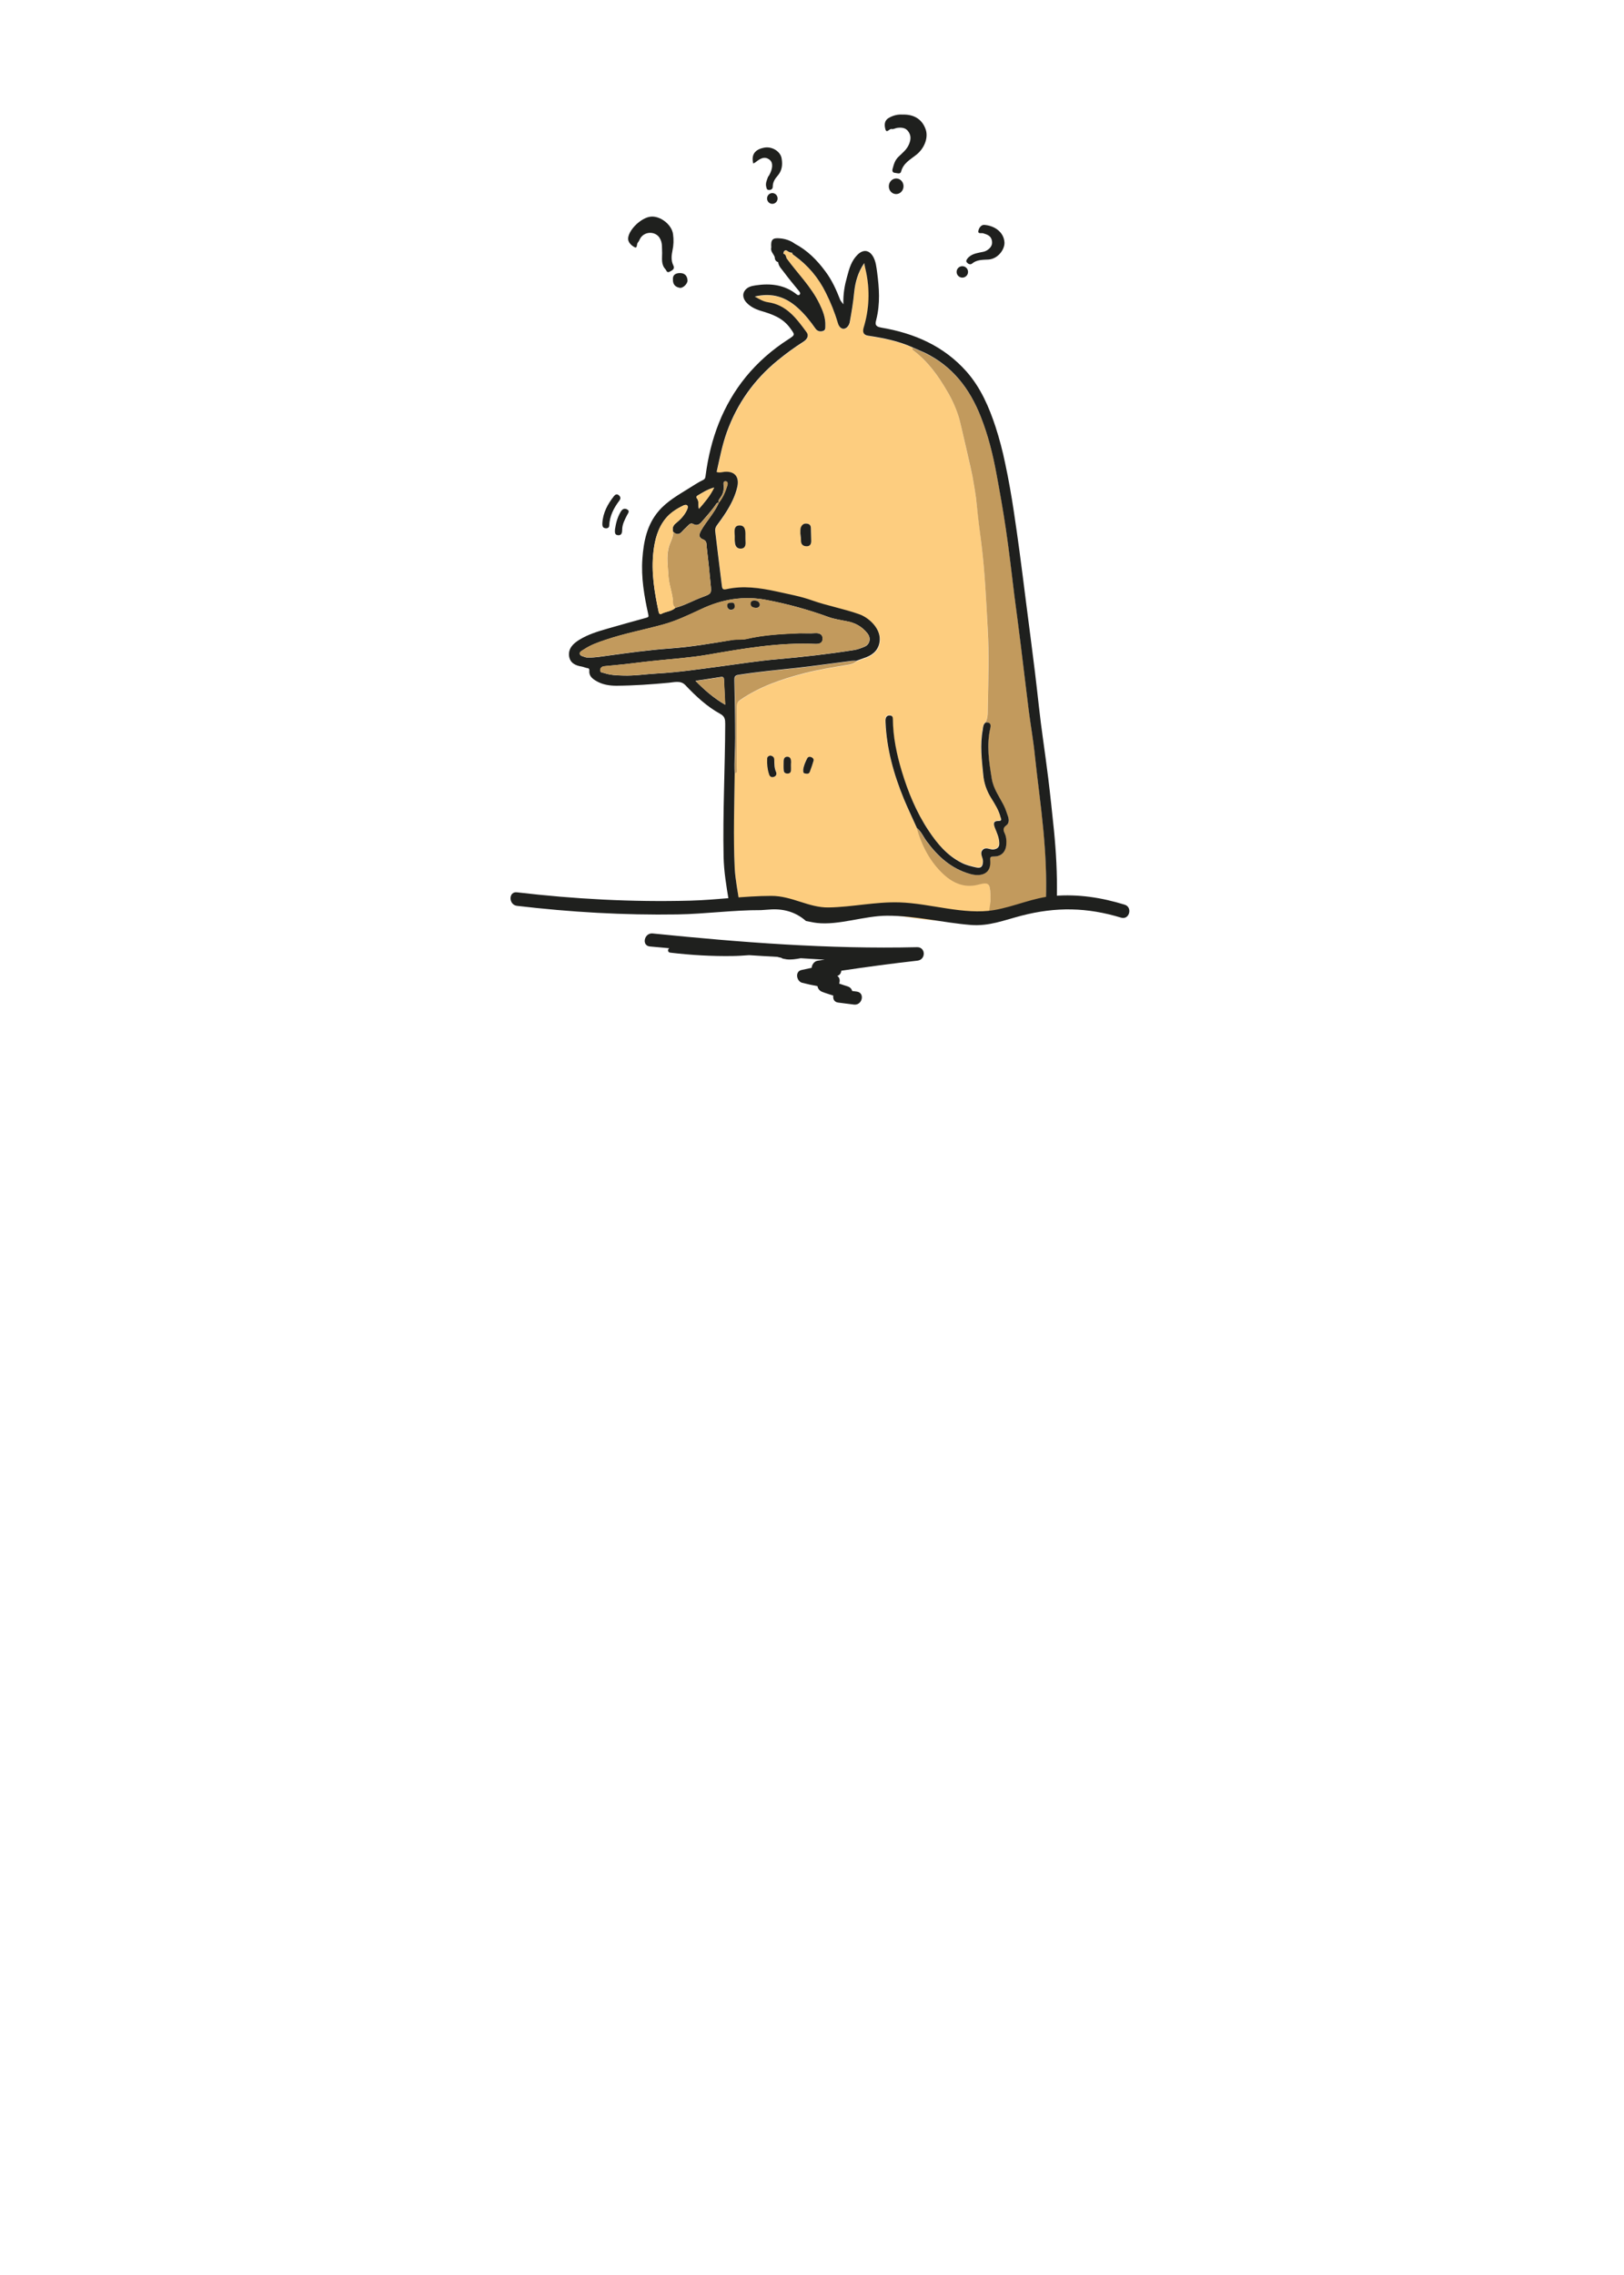 <?xml version="1.0" encoding="utf-8"?>
<!-- Generator: Adobe Illustrator 21.1.0, SVG Export Plug-In . SVG Version: 6.00 Build 0)  -->
<svg version="1.1" id="Layer_1" xmlns="http://www.w3.org/2000/svg" xmlns:xlink="http://www.w3.org/1999/xlink" x="0px" y="0px"
	 viewBox="0 0 25 35" style="enable-background:new 0 0 25 35;" xml:space="preserve">
<style type="text/css">
	.st0{fill:#FDCD7F;}
	.st1{fill:#C29A5D;}
	.st2{fill:#1F201E;}
</style>
<g id="MmCMtJ_1_">
	<g>
		<path class="st0" d="M15.273,14.126c-0.113,0.055-0.295,0.007-0.416,0.024c-0.546,0.074-1.021-0.104-1.572-0.111
			c-0.393-0.007-0.781-0.049-1.17-0.104c-0.243-0.035-0.488-0.028-0.73-0.028c-0.025-0.183-0.065-0.365-0.074-0.548
			c-0.023-0.485-0.005-0.971,0-1.456c0.046-0.016,0.03-0.058,0.03-0.088c0.002-0.312,0.002-0.624,0.002-0.938
			c0-0.042,0.002-0.072,0.051-0.104c0.298-0.208,0.638-0.321,0.985-0.411c0.22-0.058,0.444-0.092,0.668-0.129
			c0.053-0.009,0.102-0.018,0.141-0.06c0.051-0.018,0.102-0.037,0.153-0.055c0.113-0.044,0.201-0.127,0.206-0.27
			c0.007-0.176-0.166-0.34-0.321-0.393c-0.236-0.083-0.483-0.127-0.719-0.21c-0.18-0.065-0.368-0.097-0.552-0.139
			c-0.255-0.058-0.51-0.095-0.768-0.037c-0.047,0.009-0.065,0.005-0.072-0.048c-0.032-0.278-0.069-0.557-0.102-0.835
			c-0.005-0.035,0-0.065,0.021-0.095c0.049-0.064,0.097-0.131,0.141-0.201c0.079-0.125,0.146-0.254,0.178-0.4
			c0.032-0.153-0.044-0.24-0.199-0.227c-0.039,0.005-0.079,0.018-0.12,0.002c0.046-0.207,0.085-0.413,0.157-0.614
			c0.16-0.439,0.419-0.804,0.779-1.1c0.127-0.104,0.259-0.201,0.398-0.289c0.055-0.034,0.092-0.088,0.051-0.145
			c-0.155-0.21-0.307-0.421-0.594-0.462c-0.068-0.01-0.125-0.042-0.204-0.089c0.275-0.065,0.485,0.012,0.668,0.18
			c0.102,0.092,0.187,0.199,0.266,0.312c0.03,0.042,0.069,0.051,0.113,0.039c0.046-0.01,0.037-0.05,0.039-0.082
			c0.005-0.12-0.039-0.231-0.09-0.335c-0.127-0.264-0.337-0.467-0.506-0.701c-0.009-0.03-0.014-0.062-0.051-0.071
			c0.002-0.012,0.007-0.023,0.009-0.035c0.007-0.007,0.016-0.014,0.023-0.018c0.005,0.002,0.012,0.004,0.019,0.002
			c0.025,0.018,0.051,0.037,0.086,0.035c0.002,0.025,0.02,0.034,0.037,0.046c0.208,0.15,0.37,0.342,0.483,0.573
			c0.074,0.148,0.136,0.3,0.183,0.46c0.022,0.083,0.08,0.113,0.131,0.076c0.035-0.025,0.051-0.065,0.055-0.104
			c0.025-0.146,0.051-0.291,0.065-0.439c0.016-0.157,0.058-0.31,0.155-0.451c0.009,0.047,0.016,0.084,0.026,0.118
			c0.064,0.296,0.053,0.59-0.035,0.879c-0.021,0.072,0.005,0.111,0.072,0.12c0.233,0.035,0.462,0.081,0.68,0.178
			c-0.007,0.016-0.005,0.03,0.009,0.042c0.224,0.171,0.386,0.393,0.525,0.631c0.078,0.136,0.145,0.277,0.186,0.427
			c0.016,0.058,0.19,0.821,0.201,0.876c0.025,0.148,0.053,0.298,0.067,0.446c0.021,0.197,0.047,0.393,0.07,0.587
			c0.055,0.439,0.074,0.878,0.097,1.318c0.021,0.393,0.009,0.786,0.002,1.179c-0.002,0.086,0.007,0.176-0.035,0.259
			c-0.037,0.025-0.039,0.067-0.046,0.106c-0.044,0.231-0.016,0.462,0.007,0.693c0.014,0.125,0.051,0.245,0.12,0.356
			c0.058,0.092,0.118,0.187,0.146,0.296c0.007,0.028,0.028,0.062-0.03,0.06c-0.076,0-0.083,0.035-0.058,0.102
			c0.03,0.076,0.065,0.153,0.069,0.238c0.002,0.067-0.03,0.095-0.092,0.099c-0.055,0.005-0.118-0.044-0.166,0.009
			c-0.046,0.053,0.007,0.111,0.007,0.169c0,0.074-0.025,0.118-0.102,0.099c-0.076-0.018-0.155-0.037-0.227-0.072
			c-0.222-0.113-0.377-0.294-0.511-0.499c-0.185-0.282-0.314-0.592-0.411-0.913c-0.079-0.259-0.134-0.525-0.136-0.8
			c0-0.03-0.009-0.053-0.046-0.055s-0.058,0.016-0.065,0.051c-0.002,0.018-0.002,0.037-0.002,0.055
			c0.021,0.409,0.127,0.8,0.282,1.177c0.062,0.153,0.134,0.3,0.201,0.448c0.079,0.275,0.208,0.527,0.421,0.721
			c0.146,0.132,0.319,0.206,0.525,0.153c0.159-0.042,0.183-0.023,0.19,0.148c0.002,0.037,0.002,0.074,0,0.111
			C15.248,13.9,15.243,14.115,15.273,14.126z M11.311,8.246c0,0.035-0.002,0.067,0,0.102c0.005,0.055,0.035,0.095,0.092,0.092
			c0.059-0.002,0.077-0.041,0.072-0.094c-0.002-0.035-0.002-0.067-0.002-0.102c0.002-0.072,0-0.162-0.09-0.159
			C11.291,8.084,11.307,8.177,11.311,8.246z M12.321,8.209c0.002,0.035,0.007,0.076,0.012,0.12c0.005,0.054,0.037,0.077,0.088,0.074
			c0.051,0,0.069-0.037,0.069-0.081c0-0.065-0.005-0.129-0.005-0.194c0-0.042-0.016-0.065-0.055-0.072
			c-0.039-0.007-0.072,0.005-0.092,0.045C12.317,8.133,12.324,8.168,12.321,8.209z M11.857,11.623
			c-0.025,0.009-0.046,0.016-0.046,0.049c-0.002,0.081,0.002,0.159,0.028,0.236c0.012,0.032,0.03,0.055,0.067,0.046
			c0.042-0.009,0.055-0.044,0.042-0.076c-0.025-0.062-0.023-0.125-0.028-0.19C11.917,11.646,11.892,11.63,11.857,11.623z
			 M12.176,11.778c0-0.018,0-0.037,0-0.055c0.002-0.042-0.009-0.079-0.055-0.081s-0.06,0.035-0.06,0.074
			c0,0.046-0.002,0.092,0.002,0.139c0.002,0.03,0.025,0.046,0.058,0.046c0.035,0,0.051-0.018,0.053-0.049
			C12.178,11.829,12.176,11.804,12.176,11.778z M12.365,11.843c0.005,0.021-0.007,0.053,0.028,0.058
			c0.028,0.005,0.058,0.009,0.072-0.025c0.021-0.058,0.044-0.113,0.058-0.173c0.007-0.025-0.014-0.046-0.039-0.055
			c-0.023-0.007-0.046-0.007-0.06,0.023C12.395,11.723,12.372,11.78,12.365,11.843z"/>
		<path class="st1" d="M15.233,14.134c-0.032-0.012,0.014-0.234,0.014-0.264c0.002-0.037,0-0.074,0-0.111
			c-0.007-0.171-0.028-0.19-0.19-0.148c-0.206,0.053-0.379-0.021-0.525-0.153c-0.213-0.194-0.342-0.444-0.421-0.721
			c0.069,0.053,0.099,0.134,0.148,0.201c0.173,0.236,0.379,0.425,0.67,0.506c0.171,0.049,0.333,0.002,0.31-0.215
			c-0.003-0.05,0.018-0.052,0.06-0.052c0.113,0,0.183-0.069,0.19-0.183c0.005-0.06,0-0.12-0.025-0.173
			c-0.023-0.051-0.03-0.083,0.023-0.12c0.046-0.032,0.049-0.088,0.03-0.134c-0.021-0.058-0.037-0.116-0.065-0.171
			c-0.069-0.136-0.162-0.261-0.187-0.416c-0.042-0.259-0.083-0.52-0.021-0.781c0.014-0.06-0.012-0.088-0.072-0.083
			c0.042-0.081,0.032-0.173,0.035-0.259c0.007-0.393,0.021-0.788-0.002-1.179c-0.024-0.44-0.043-0.882-0.098-1.318
			c-0.026-0.195-0.051-0.391-0.07-0.588c-0.013-0.15-0.041-0.298-0.067-0.448c-0.009-0.055-0.185-0.818-0.201-0.876
			c-0.044-0.153-0.108-0.294-0.187-0.428c-0.139-0.24-0.3-0.462-0.525-0.631c-0.014-0.011-0.016-0.025-0.009-0.041
			c0.06,0.028,0.123,0.053,0.185,0.081c0.432,0.208,0.7,0.557,0.871,0.996c0.111,0.282,0.183,0.573,0.238,0.871
			c0.054,0.285,0.105,0.571,0.146,0.858c0.049,0.335,0.088,0.673,0.129,1.01c0.032,0.245,0.065,0.49,0.095,0.735
			c0.044,0.347,0.083,0.693,0.127,1.04c0.03,0.233,0.072,0.465,0.095,0.698c0.039,0.372,0.092,0.742,0.127,1.114
			c0.035,0.368,0.055,0.733,0.042,1.103C15.83,13.879,15.506,14.106,15.233,14.134z"/>
		<path class="st2" d="M13.893,1.763c0.194-0.007,0.31,0.088,0.358,0.231c0.042,0.127-0.021,0.289-0.146,0.388
			c-0.09,0.072-0.199,0.127-0.233,0.257c-0.011,0.046-0.062,0.023-0.097,0.02c-0.034-0.002-0.044-0.03-0.034-0.062
			c0.018-0.067,0.035-0.132,0.09-0.185c0.06-0.058,0.127-0.109,0.162-0.192c0.03-0.072,0.035-0.136-0.012-0.199
			c-0.042-0.06-0.109-0.062-0.173-0.053c-0.028,0.005-0.056,0.023-0.081,0.017c-0.037-0.01-0.076,0.074-0.097,0.004
			c-0.016-0.058-0.021-0.129,0.046-0.171C13.75,1.772,13.829,1.758,13.893,1.763z"/>
		<path class="st2" d="M10.193,3.894c-0.005-0.079,0.009-0.155-0.037-0.231c-0.06-0.102-0.22-0.111-0.294-0.005
			C9.846,3.681,9.839,3.711,9.82,3.73C9.797,3.753,9.816,3.831,9.765,3.801C9.719,3.776,9.661,3.725,9.67,3.658
			c0.018-0.134,0.201-0.305,0.34-0.324c0.148-0.021,0.333,0.12,0.351,0.27c0.012,0.083,0.009,0.169-0.009,0.25
			c-0.016,0.079-0.023,0.153,0.012,0.227c0.028,0.053-0.007,0.074-0.051,0.097c-0.049,0.028-0.051-0.016-0.07-0.037
			C10.176,4.069,10.193,3.979,10.193,3.894z"/>
		<path class="st2" d="M15.463,3.734c0.002,0.109-0.104,0.25-0.247,0.259c-0.088,0.005-0.178,0-0.252,0.062
			c-0.028,0.023-0.06,0.005-0.079-0.016c-0.021-0.023-0.005-0.046,0.016-0.071c0.049-0.053,0.113-0.069,0.18-0.083
			c0.037-0.007,0.076-0.012,0.106-0.03c0.06-0.035,0.099-0.086,0.081-0.159c-0.016-0.07-0.073-0.089-0.134-0.107
			c-0.027-0.007-0.083,0.014-0.073-0.037c0.007-0.042,0.042-0.095,0.09-0.092C15.312,3.471,15.456,3.573,15.463,3.734z"/>
		<path class="st2" d="M11.596,2.516c-0.035-0.136,0.025-0.219,0.173-0.245c0.12-0.021,0.25,0.062,0.264,0.171
			c0.016,0.095,0.005,0.183-0.06,0.259c-0.045,0.051-0.077,0.102-0.077,0.171c0,0.032-0.021,0.049-0.053,0.051
			c-0.044,0.002-0.042-0.032-0.049-0.055c-0.011-0.051,0.012-0.098,0.028-0.144c0.002-0.009,0.012-0.014,0.016-0.023
			c0.06-0.106,0.067-0.201,0.007-0.245c-0.079-0.06-0.148-0.012-0.213,0.039C11.623,2.502,11.612,2.507,11.596,2.516z"/>
		<path class="st2" d="M9.273,8.047c0.009-0.159,0.083-0.294,0.178-0.414C9.469,7.61,9.495,7.594,9.523,7.617
			c0.03,0.023,0.035,0.051,0.014,0.081c-0.088,0.116-0.153,0.24-0.159,0.391c0,0.03-0.032,0.044-0.062,0.037
			C9.282,8.121,9.27,8.098,9.273,8.047z"/>
		<path class="st2" d="M9.467,8.145C9.481,8.05,9.504,7.96,9.553,7.877C9.576,7.835,9.608,7.815,9.65,7.835
			c0.053,0.025,0.018,0.06,0.002,0.092c-0.035,0.07-0.074,0.139-0.074,0.224c0,0.042-0.009,0.088-0.062,0.083
			C9.46,8.232,9.465,8.186,9.467,8.145z"/>
		
			<ellipse transform="matrix(0.067 -0.998 0.998 0.067 10.008 16.444)" class="st2" cx="13.798" cy="2.869" rx="0.12" ry="0.113"/>
		<path class="st2" d="M10.359,4.298c-0.005-0.069,0.042-0.097,0.109-0.097c0.074,0,0.111,0.042,0.116,0.113
			c0.002,0.051-0.07,0.123-0.119,0.114C10.396,4.416,10.357,4.377,10.359,4.298z"/>
		
			<ellipse transform="matrix(0.036 -0.999 0.999 0.036 10.107 18.834)" class="st2" cx="14.816" cy="4.178" rx="0.088" ry="0.088"/>
		
			<ellipse transform="matrix(0.044 -0.999 0.999 0.044 8.315 14.798)" class="st2" cx="11.891" cy="3.054" rx="0.083" ry="0.081"/>
		<path class="st2" d="M15.174,11.115c0.062-0.005,0.086,0.023,0.072,0.083c-0.062,0.264-0.021,0.522,0.021,0.781
			c0.025,0.155,0.118,0.28,0.187,0.416c0.028,0.055,0.044,0.113,0.065,0.171c0.016,0.049,0.014,0.104-0.03,0.134
			c-0.051,0.037-0.046,0.072-0.023,0.12c0.025,0.053,0.03,0.113,0.025,0.173c-0.008,0.114-0.077,0.184-0.19,0.184
			c-0.042,0-0.062,0.002-0.058,0.053c0.023,0.215-0.139,0.264-0.31,0.215c-0.289-0.081-0.497-0.27-0.67-0.506
			c-0.049-0.067-0.081-0.148-0.148-0.201c-0.067-0.15-0.139-0.298-0.201-0.448c-0.155-0.377-0.264-0.767-0.282-1.177
			c0-0.018-0.002-0.037,0.002-0.055c0.007-0.035,0.028-0.053,0.065-0.051c0.037,0.002,0.046,0.025,0.046,0.055
			c0.002,0.273,0.058,0.539,0.136,0.8c0.097,0.321,0.224,0.631,0.411,0.913c0.134,0.203,0.287,0.386,0.511,0.499
			c0.072,0.037,0.15,0.055,0.227,0.072c0.079,0.018,0.102-0.025,0.102-0.099c0-0.055-0.053-0.116-0.007-0.169
			c0.049-0.055,0.111-0.005,0.166-0.009c0.062-0.007,0.095-0.035,0.092-0.099c-0.002-0.086-0.039-0.162-0.069-0.238
			c-0.025-0.067-0.018-0.104,0.058-0.102c0.06,0,0.037-0.035,0.03-0.06c-0.028-0.109-0.088-0.203-0.146-0.296
			c-0.069-0.111-0.109-0.231-0.12-0.356c-0.023-0.231-0.051-0.462-0.007-0.693C15.134,11.182,15.137,11.14,15.174,11.115z"/>
		<path class="st1" d="M11.314,11.901c-0.009-0.18,0.007-0.358,0.007-0.539c0-0.296-0.005-0.594-0.012-0.89
			c0-0.051,0-0.079,0.067-0.088c0.296-0.046,0.594-0.074,0.892-0.106c0.254-0.028,0.509-0.065,0.763-0.097
			c0.053-0.007,0.104-0.016,0.157-0.012c-0.042,0.042-0.088,0.051-0.141,0.06c-0.224,0.037-0.448,0.072-0.668,0.129
			c-0.347,0.09-0.684,0.203-0.985,0.411c-0.046,0.032-0.049,0.062-0.051,0.104c0,0.312,0,0.624-0.002,0.938
			C11.341,11.845,11.36,11.884,11.314,11.901z"/>
		<path class="st2" d="M11.311,8.246c-0.004-0.069-0.02-0.162,0.074-0.162c0.09-0.002,0.092,0.088,0.09,0.159
			c0,0.035,0,0.067,0.002,0.102c0.003,0.054-0.015,0.093-0.071,0.095c-0.058,0.003-0.088-0.037-0.092-0.092
			C11.309,8.313,11.311,8.281,11.311,8.246z"/>
		<path class="st2" d="M12.321,8.209c0.002-0.044-0.005-0.076,0.014-0.109c0.021-0.039,0.053-0.05,0.093-0.043
			c0.039,0.007,0.055,0.03,0.055,0.072c0,0.065,0.005,0.129,0.005,0.194c0,0.044-0.016,0.081-0.069,0.081
			c-0.049,0-0.083-0.021-0.088-0.074C12.331,8.288,12.326,8.244,12.321,8.209z"/>
		<path class="st2" d="M11.857,11.623c0.035,0.007,0.062,0.023,0.062,0.065c0.002,0.065,0,0.127,0.028,0.19
			c0.014,0.035-0.002,0.067-0.042,0.076c-0.037,0.009-0.058-0.014-0.067-0.046c-0.025-0.076-0.032-0.155-0.028-0.236
			C11.811,11.639,11.831,11.633,11.857,11.623z"/>
		<path class="st2" d="M12.176,11.778c0,0.025,0.002,0.049,0,0.074c-0.002,0.03-0.018,0.049-0.053,0.049s-0.055-0.016-0.058-0.046
			c-0.005-0.046-0.002-0.092-0.002-0.139c0-0.042,0.014-0.076,0.06-0.074c0.044,0.002,0.055,0.039,0.055,0.081
			C12.176,11.741,12.176,11.76,12.176,11.778z"/>
		<path class="st2" d="M12.365,11.843c0.007-0.062,0.032-0.118,0.06-0.173c0.014-0.03,0.039-0.03,0.06-0.023
			c0.023,0.007,0.046,0.03,0.039,0.055c-0.016,0.058-0.037,0.116-0.058,0.173c-0.014,0.035-0.044,0.03-0.072,0.025
			C12.356,11.894,12.368,11.864,12.365,11.843z"/>
		<path class="st2" d="M16.225,12.777c-0.028-0.268-0.055-0.534-0.088-0.802c-0.025-0.201-0.053-0.405-0.081-0.606
			c-0.049-0.34-0.081-0.68-0.123-1.022c-0.044-0.356-0.09-0.712-0.136-1.066c-0.035-0.27-0.067-0.539-0.104-0.809
			c-0.027-0.198-0.055-0.397-0.085-0.596c-0.037-0.249-0.081-0.499-0.134-0.746c-0.039-0.19-0.088-0.377-0.148-0.562
			c-0.101-0.307-0.229-0.603-0.446-0.85c-0.351-0.396-0.806-0.592-1.315-0.678c-0.109-0.018-0.088-0.071-0.074-0.129
			c0.06-0.24,0.044-0.478,0.012-0.719c-0.012-0.081-0.018-0.164-0.06-0.24c-0.06-0.106-0.15-0.12-0.238-0.037
			c-0.098,0.094-0.132,0.217-0.165,0.342c-0.037,0.131-0.062,0.263-0.057,0.425c-0.028-0.039-0.042-0.053-0.049-0.069
			c-0.06-0.155-0.129-0.307-0.229-0.439c-0.127-0.172-0.275-0.322-0.469-0.424c-0.067-0.05-0.146-0.076-0.231-0.083
			c-0.113-0.011-0.141,0.021-0.132,0.139c-0.016,0.06,0.035,0.099,0.053,0.148c0.002,0.037,0.012,0.067,0.053,0.079
			c0.007,0.069,0.06,0.111,0.095,0.162c0.072,0.097,0.15,0.19,0.227,0.284c0.014,0.018,0.025,0.037,0.007,0.055
			c-0.012,0.012-0.03,0.007-0.044-0.005c-0.187-0.15-0.405-0.173-0.631-0.139c-0.07,0.01-0.141,0.028-0.178,0.098
			c-0.03,0.058-0.005,0.12,0.032,0.162c0.06,0.067,0.139,0.106,0.224,0.132c0.171,0.05,0.335,0.106,0.449,0.261
			c0.079,0.109,0.086,0.106-0.025,0.178c-0.248,0.159-0.468,0.351-0.653,0.577c-0.358,0.44-0.545,0.953-0.619,1.512
			c-0.005,0.03-0.002,0.055-0.039,0.074c-0.074,0.035-0.141,0.081-0.213,0.125c-0.166,0.104-0.342,0.201-0.472,0.354
			c-0.18,0.21-0.231,0.467-0.25,0.733c-0.021,0.289,0.028,0.573,0.09,0.853c0.009,0.037,0.005,0.046-0.03,0.055
			C9.75,9.559,9.554,9.613,9.357,9.67C9.204,9.714,9.05,9.76,8.913,9.846C8.825,9.901,8.747,9.975,8.76,10.091
			c0.014,0.109,0.097,0.148,0.196,0.164c0.028,0.005,0.053,0.018,0.081,0.023c0.023,0.002,0.037,0.009,0.035,0.039
			c-0.007,0.076,0.039,0.12,0.102,0.157c0.099,0.06,0.21,0.076,0.317,0.076c0.268-0.002,0.536-0.021,0.804-0.046
			c0.083-0.007,0.183-0.039,0.254,0.035c0.162,0.171,0.333,0.331,0.539,0.444c0.072,0.039,0.076,0.088,0.076,0.155
			c-0.002,0.682-0.039,1.361-0.025,2.043c0.005,0.227,0.042,0.448,0.079,0.67c0.007,0.044,0.016,0.088,0.06,0.104
			c0.051,0.021,0.076-0.028,0.106-0.053c-0.025-0.183-0.065-0.365-0.074-0.548c-0.023-0.485-0.005-0.971,0-1.456
			c-0.009-0.18,0.007-0.358,0.007-0.539c0-0.296-0.005-0.594-0.012-0.89c0-0.051,0-0.079,0.067-0.088
			c0.296-0.046,0.594-0.074,0.892-0.106c0.254-0.028,0.509-0.065,0.763-0.097c0.053-0.007,0.104-0.016,0.157-0.012
			c0.051-0.018,0.102-0.037,0.153-0.055c0.113-0.044,0.201-0.127,0.206-0.27c0.007-0.176-0.166-0.34-0.321-0.393
			c-0.235-0.083-0.482-0.127-0.718-0.21c-0.18-0.065-0.368-0.097-0.552-0.139c-0.255-0.055-0.509-0.092-0.768-0.035
			c-0.046,0.01-0.065,0.005-0.071-0.048c-0.033-0.277-0.07-0.557-0.102-0.834c-0.005-0.035,0-0.065,0.021-0.095
			c0.048-0.065,0.097-0.132,0.141-0.201c0.079-0.125,0.146-0.254,0.178-0.4c0.032-0.153-0.044-0.24-0.199-0.227
			c-0.039,0.005-0.079,0.018-0.12,0.002c0.046-0.207,0.085-0.413,0.157-0.614c0.159-0.439,0.418-0.804,0.779-1.1
			c0.127-0.104,0.259-0.201,0.398-0.289c0.055-0.035,0.092-0.088,0.051-0.146c-0.155-0.21-0.307-0.421-0.594-0.462
			c-0.068-0.01-0.126-0.042-0.204-0.088c0.275-0.065,0.485,0.012,0.668,0.18c0.102,0.092,0.187,0.199,0.266,0.312
			c0.03,0.042,0.069,0.051,0.113,0.039c0.046-0.012,0.037-0.051,0.039-0.083c0.005-0.12-0.039-0.231-0.09-0.335
			c-0.127-0.264-0.337-0.467-0.506-0.7l0,0c-0.009-0.03-0.014-0.063-0.051-0.072c0.002-0.012,0.007-0.023,0.009-0.035
			c0.007-0.007,0.016-0.013,0.023-0.018c0.005,0.002,0.012,0.005,0.018,0.002c0.026,0.019,0.052,0.037,0.086,0.035
			c0.002,0.025,0.021,0.035,0.037,0.046c0.208,0.15,0.37,0.342,0.483,0.573c0.074,0.148,0.136,0.3,0.183,0.46
			c0.023,0.084,0.081,0.114,0.132,0.077c0.034-0.026,0.051-0.065,0.055-0.104c0.026-0.146,0.051-0.292,0.065-0.44
			c0.016-0.157,0.058-0.31,0.155-0.451c0.009,0.047,0.016,0.084,0.025,0.119c0.065,0.296,0.053,0.589-0.035,0.878
			c-0.02,0.072,0.005,0.111,0.072,0.12c0.234,0.035,0.463,0.081,0.68,0.178c0.06,0.028,0.123,0.053,0.185,0.081
			c0.432,0.208,0.7,0.557,0.871,0.996c0.111,0.282,0.183,0.573,0.238,0.872c0.053,0.284,0.104,0.571,0.146,0.858
			c0.049,0.335,0.088,0.673,0.129,1.01c0.032,0.245,0.065,0.49,0.095,0.735c0.044,0.347,0.083,0.693,0.127,1.04
			c0.03,0.233,0.072,0.465,0.095,0.698c0.039,0.372,0.092,0.742,0.127,1.114c0.035,0.368,0.055,0.733,0.042,1.103
			c-0.002,0.058,0.014,0.113,0.081,0.109c0.062-0.005,0.092-0.053,0.088-0.118c-0.002-0.018,0-0.037,0-0.055
			C16.276,13.447,16.258,13.112,16.225,12.777z M10.738,7.624c0.076-0.044,0.15-0.095,0.254-0.123
			c-0.064,0.133-0.145,0.225-0.233,0.327c-0.016-0.06,0.007-0.118-0.032-0.164C10.715,7.65,10.722,7.634,10.738,7.624z
			 M10.706,10.474c0.141-0.021,0.268-0.039,0.393-0.06c0.042-0.007,0.046,0.021,0.046,0.051c0.005,0.12,0.012,0.24,0.018,0.377
			C10.988,10.74,10.849,10.62,10.706,10.474z M11.804,9.231c0.324,0.062,0.638,0.148,0.948,0.261
			c0.088,0.032,0.185,0.046,0.28,0.065c0.132,0.023,0.24,0.083,0.324,0.19c0.055,0.072,0.035,0.166-0.044,0.201
			c-0.053,0.023-0.109,0.044-0.166,0.053c-0.391,0.062-0.781,0.106-1.177,0.141c-0.3,0.025-0.599,0.074-0.899,0.113
			c-0.314,0.042-0.629,0.088-0.945,0.106C9.947,10.37,9.769,10.4,9.589,10.393c-0.099-0.002-0.196-0.007-0.291-0.039
			c-0.023-0.007-0.062-0.005-0.058-0.044c0.002-0.035,0.025-0.055,0.06-0.06c0.055-0.005,0.111-0.012,0.166-0.016
			c0.206-0.018,0.411-0.049,0.617-0.069c0.268-0.028,0.541-0.046,0.809-0.092c0.55-0.095,1.1-0.192,1.664-0.166
			c0.06,0.002,0.109-0.016,0.109-0.083c-0.002-0.062-0.046-0.086-0.111-0.083c-0.081,0.005-0.162,0-0.243,0
			c-0.275,0.012-0.55,0.025-0.818,0.088c-0.072,0.016-0.148,0.005-0.222,0.016c-0.319,0.055-0.638,0.109-0.962,0.132
			C9.99,10,9.671,10.044,9.352,10.088c-0.095,0.012-0.187,0.03-0.282,0.028c-0.021,0-0.046,0.002-0.065-0.007
			c-0.03-0.012-0.074-0.016-0.079-0.049c-0.007-0.032,0.032-0.049,0.058-0.065C9.09,9.923,9.208,9.882,9.328,9.842
			c0.289-0.097,0.587-0.153,0.878-0.233c0.203-0.055,0.395-0.148,0.585-0.236C11.115,9.219,11.45,9.162,11.804,9.231z M11.092,7.652
			c0.041-0.055,0.053-0.115,0.048-0.182c-0.002-0.026-0.011-0.065,0.028-0.065c0.046,0.002,0.032,0.051,0.025,0.072
			c-0.03,0.092-0.067,0.18-0.129,0.254C11.052,7.701,11.078,7.673,11.092,7.652z M11.066,7.735c-0.069,0.158-0.192,0.282-0.275,0.43
			c-0.034,0.063-0.037,0.107,0.033,0.134c0.06,0.023,0.051,0.074,0.055,0.116c0.023,0.19,0.042,0.379,0.06,0.571
			c0.016,0.148,0.014,0.148-0.129,0.201c-0.139,0.051-0.268,0.127-0.414,0.164c-0.06,0.055-0.146,0.055-0.215,0.092
			c-0.018,0.009-0.037,0-0.042-0.03c-0.065-0.305-0.116-0.608-0.081-0.92c0.021-0.187,0.067-0.368,0.19-0.518
			c0.072-0.087,0.167-0.147,0.268-0.196c0.018-0.009,0.044-0.018,0.06-0.005c0.021,0.018,0.009,0.046,0,0.069
			c-0.037,0.082-0.099,0.147-0.166,0.202c-0.051,0.039-0.063,0.079-0.049,0.134c0.047,0.049,0.093,0.051,0.139-0.002
			c0.028-0.032,0.06-0.06,0.09-0.09c0.023-0.023,0.044-0.046,0.086-0.023c0.049,0.028,0.09,0.007,0.127-0.037
			c0.076-0.09,0.159-0.178,0.224-0.277C11.041,7.733,11.05,7.733,11.066,7.735z"/>
		<path class="st1" d="M12.31,9.744c-0.275,0.012-0.55,0.025-0.818,0.088c-0.072,0.016-0.148,0.005-0.222,0.016
			c-0.319,0.051-0.638,0.104-0.962,0.127c-0.319,0.023-0.638,0.067-0.957,0.111c-0.095,0.012-0.187,0.03-0.282,0.028
			c-0.021,0-0.046,0.002-0.065-0.007c-0.03-0.012-0.074-0.016-0.079-0.049c-0.007-0.032,0.032-0.049,0.058-0.065
			C9.089,9.921,9.207,9.88,9.327,9.84c0.289-0.097,0.587-0.153,0.878-0.233c0.203-0.055,0.395-0.148,0.585-0.236
			c0.324-0.153,0.659-0.21,1.012-0.141c0.324,0.062,0.638,0.148,0.948,0.261c0.088,0.032,0.185,0.046,0.28,0.065
			c0.132,0.023,0.24,0.083,0.324,0.19c0.055,0.072,0.035,0.166-0.044,0.201C13.257,9.97,13.201,9.991,13.144,10
			c-0.391,0.062-0.781,0.106-1.177,0.141c-0.3,0.025-0.599,0.074-0.899,0.113c-0.314,0.042-0.629,0.088-0.945,0.106
			c-0.178,0.009-0.356,0.039-0.536,0.032c-0.099-0.002-0.196-0.007-0.291-0.039c-0.023-0.007-0.062-0.005-0.058-0.044
			c0.002-0.035,0.025-0.055,0.06-0.06c0.055-0.005,0.111-0.012,0.166-0.016c0.206-0.018,0.411-0.049,0.617-0.069
			c0.268-0.028,0.541-0.046,0.809-0.092c0.55-0.095,1.1-0.192,1.664-0.166c0.06,0.002,0.109-0.016,0.109-0.083
			c-0.002-0.062-0.046-0.086-0.111-0.083C12.472,9.746,12.391,9.744,12.31,9.744z M11.697,9.303
			c-0.007-0.042-0.032-0.061-0.074-0.063c-0.034-0.002-0.064,0.009-0.064,0.046c-0.002,0.046,0.037,0.06,0.074,0.065
			C11.665,9.356,11.69,9.342,11.697,9.303z M11.309,9.344c0.005-0.067-0.021-0.071-0.051-0.069c-0.03,0.002-0.065,0.004-0.06,0.051
			c0.002,0.032,0.025,0.055,0.051,0.058C11.284,9.383,11.307,9.356,11.309,9.344z"/>
		<path class="st1" d="M11.066,7.735c-0.069,0.158-0.192,0.282-0.275,0.43c-0.034,0.063-0.037,0.107,0.033,0.134
			c0.06,0.023,0.051,0.074,0.055,0.116c0.023,0.19,0.042,0.379,0.06,0.571c0.016,0.148,0.014,0.148-0.129,0.201
			c-0.139,0.051-0.268,0.127-0.414,0.164c-0.016-0.018-0.035-0.032-0.035-0.062c0-0.148-0.065-0.287-0.072-0.435
			c-0.007-0.141-0.032-0.282,0.005-0.43c0.021-0.083,0.074-0.157,0.07-0.245c0.046,0.049,0.092,0.051,0.138-0.002
			c0.028-0.032,0.06-0.06,0.09-0.09c0.023-0.023,0.044-0.046,0.086-0.023c0.049,0.028,0.09,0.007,0.127-0.037
			c0.076-0.09,0.159-0.178,0.224-0.277C11.041,7.733,11.052,7.733,11.066,7.735L11.066,7.735z"/>
		<path class="st0" d="M10.361,8.179c0.005,0.088-0.048,0.164-0.069,0.245c-0.035,0.148-0.009,0.289-0.002,0.432
			c0.007,0.148,0.072,0.287,0.072,0.435c0,0.03,0.021,0.044,0.035,0.062c-0.06,0.055-0.146,0.055-0.215,0.092
			c-0.018,0.009-0.037,0-0.042-0.03c-0.065-0.307-0.116-0.61-0.081-0.922c0.021-0.187,0.067-0.368,0.19-0.518
			c0.071-0.087,0.166-0.147,0.267-0.196c0.018-0.009,0.044-0.018,0.06-0.005c0.021,0.018,0.009,0.046,0,0.069
			c-0.037,0.082-0.099,0.147-0.166,0.202C10.359,8.084,10.347,8.124,10.361,8.179z"/>
		<path class="st1" d="M11.166,10.842c-0.176-0.102-0.315-0.222-0.458-0.365c0.141-0.021,0.268-0.039,0.393-0.06
			c0.042-0.007,0.046,0.021,0.046,0.051C11.152,10.585,11.159,10.706,11.166,10.842z"/>
		<path class="st0" d="M10.995,7.502c-0.065,0.132-0.146,0.224-0.234,0.326c-0.018-0.06,0.005-0.118-0.035-0.164
			c-0.012-0.014-0.005-0.03,0.012-0.039C10.814,7.581,10.888,7.53,10.995,7.502z"/>
		<path class="st1" d="M11.069,7.735c-0.017-0.034,0.009-0.062,0.025-0.083c0.042-0.055,0.053-0.115,0.049-0.182
			c-0.003-0.026-0.012-0.065,0.027-0.065c0.047,0.002,0.033,0.051,0.026,0.072C11.168,7.571,11.129,7.659,11.069,7.735
			C11.066,7.735,11.069,7.735,11.069,7.735z"/>
		<path class="st2" d="M11.697,9.303c-0.007,0.039-0.032,0.05-0.067,0.048c-0.037-0.005-0.076-0.018-0.074-0.065
			c0-0.037,0.03-0.049,0.065-0.046C11.665,9.242,11.69,9.261,11.697,9.303z"/>
		<path class="st2" d="M11.309,9.344c-0.002,0.014-0.025,0.039-0.062,0.037c-0.025-0.002-0.049-0.025-0.051-0.058
			c-0.005-0.046,0.03-0.048,0.06-0.05C11.288,9.27,11.316,9.277,11.309,9.344z"/>
	</g>
</g>
<g>
	<path class="st2" d="M17.313,13.918c-0.358-0.11-0.712-0.165-1.087-0.135c-0.321,0.026-0.609,0.165-0.921,0.218
		c-0.464,0.079-0.984-0.103-1.455-0.118c-0.37-0.012-0.729,0.072-1.094,0.078c-0.307,0.005-0.562-0.178-0.88-0.178
		c-0.415,0-0.833,0.062-1.249,0.073c-0.892,0.024-1.783-0.024-2.669-0.128c-0.132-0.016-0.131,0.192,0,0.208
		c0.821,0.097,1.645,0.145,2.471,0.132c0.428-0.007,0.86-0.068,1.286-0.066c0.054-0.004,0.107-0.008,0.161-0.011
		c0.207-0.01,0.384,0.049,0.531,0.178c0.053,0.009,0.109,0.024,0.165,0.03c0.338,0.04,0.731-0.11,1.083-0.111
		c0.437-0.001,0.855,0.107,1.287,0.142c0.283,0.023,0.514-0.073,0.784-0.143c0.53-0.137,1.008-0.129,1.532,0.031
		C17.386,14.157,17.44,13.957,17.313,13.918z"/>
	<path class="st2" d="M14.117,14.572c-1.361,0.032-2.716-0.074-4.07-0.211c-0.129-0.013-0.175,0.186-0.044,0.2
		c0.1,0.01,0.2,0.018,0.3,0.027c-0.027,0.016-0.028,0.063,0.014,0.068c0.319,0.038,0.639,0.057,0.961,0.052
		c0.085-0.001,0.17-0.007,0.255-0.013c0.145,0.011,0.29,0.017,0.435,0.026c0.025,0.011,0.057,0.007,0.078,0.026
		c0.021,0.004,0.042,0.009,0.064,0.012c0.068,0.008,0.142-0.003,0.217-0.017c0.123,0.006,0.246,0.017,0.369,0.022
		c-0.036,0.006-0.072,0.01-0.108,0.016c-0.054,0.008-0.089,0.06-0.094,0.11c-0.052,0.011-0.103,0.022-0.155,0.033
		c-0.105,0.022-0.079,0.174,0.01,0.197c0.081,0.021,0.158,0.037,0.235,0.051c0.006,0.037,0.031,0.073,0.075,0.089
		c0.056,0.022,0.113,0.038,0.169,0.057c-0.008,0.049,0.012,0.099,0.074,0.107c0.081,0.01,0.162,0.021,0.243,0.031
		c0.13,0.017,0.175-0.183,0.044-0.2c-0.023-0.003-0.047-0.006-0.07-0.009c-0.009-0.03-0.029-0.057-0.068-0.07
		c-0.045-0.013-0.089-0.03-0.133-0.044c0.016-0.044,0.01-0.095-0.029-0.118c0.04-0.011,0.059-0.044,0.062-0.08
		c0.391-0.058,0.782-0.111,1.175-0.155C14.257,14.761,14.25,14.569,14.117,14.572z"/>
</g>
</svg>

